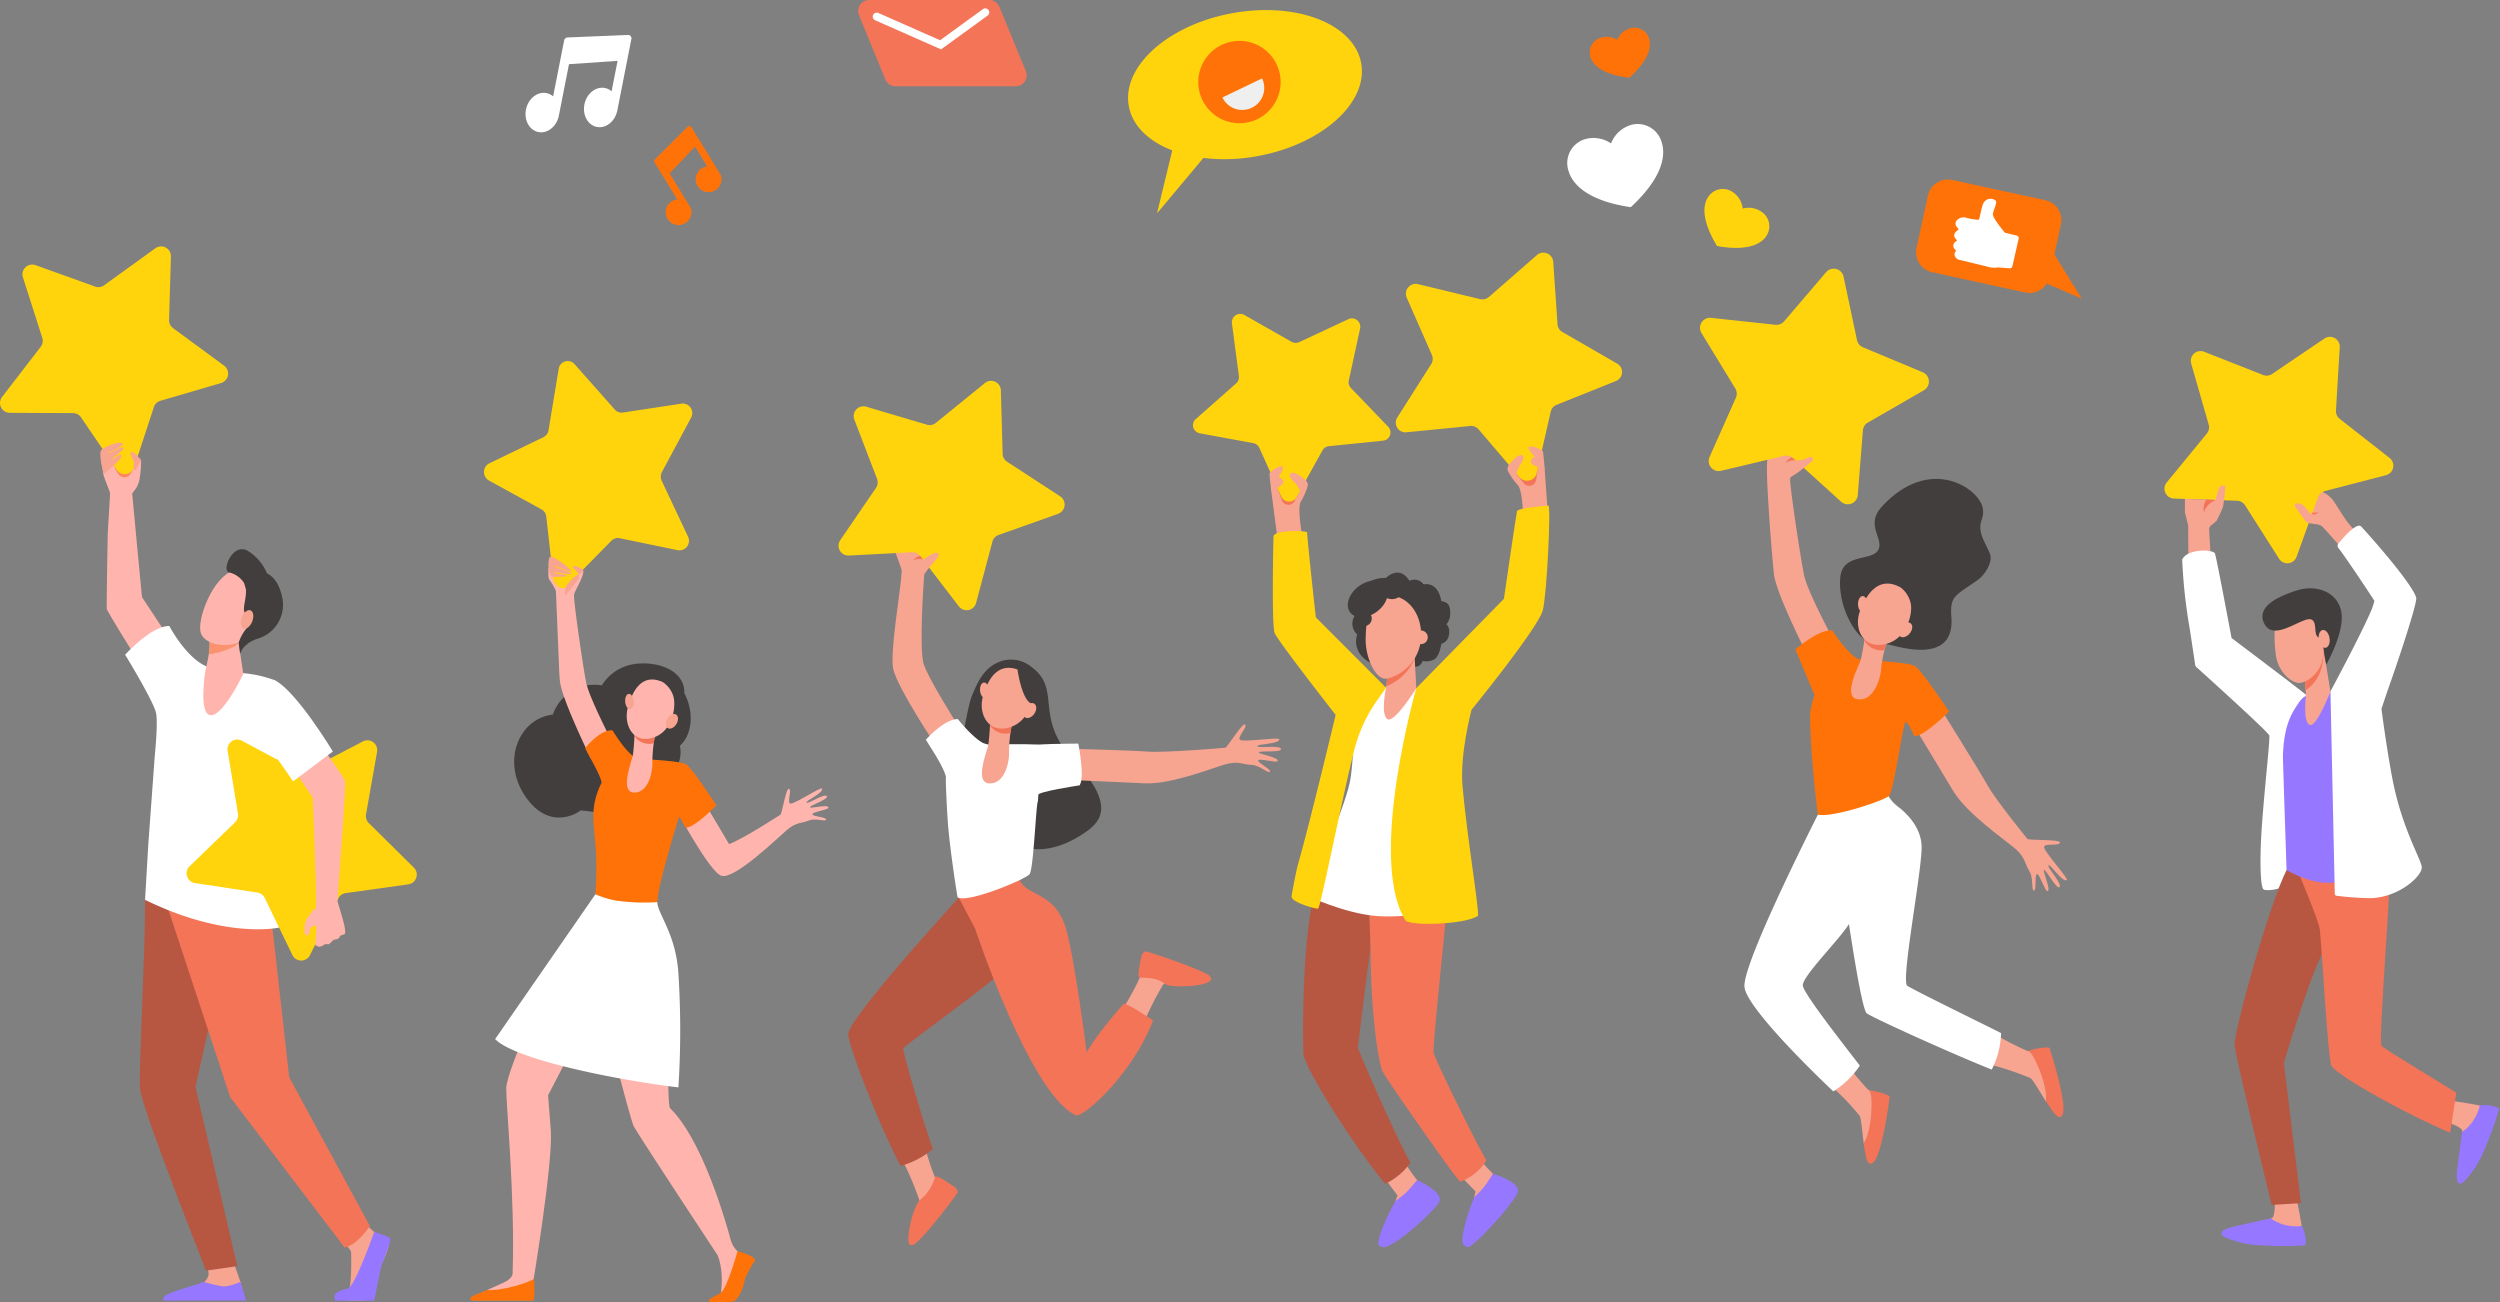 <svg xmlns="http://www.w3.org/2000/svg" width="518.145" height="269.932" viewBox="0 0 518.145 269.932"><rect x="0" y="0" width="518.145" height="269.932" fill="#808080" stroke="none"/><g transform="translate(-621.786 -215.567)"><g transform="translate(974.126 271.25)"><path d="M4308.879,2963.792a42.867,42.867,0,0,0,4.645,5.728c.141.133,1.083.436,1.233.57,1.322,4.181-.378,7.734-2.2,10.529-.3-2.265-.519-5.362-.867-5.745a45.73,45.73,0,0,0-6.274-6.446C4307.431,2967.294,4307.671,2965.753,4308.879,2963.792Z" transform="translate(-4278.626 -2799.306)" fill="#f7a491"/><path d="M4330.355,2983.171c1.495.089,4.317,1.021,4.3,1.319-.02.355-1.621,12.684-3.569,13.769-1.171.653-1.387-1.266-1.817-4.061C4331.093,2991.4,4331.277,2983.554,4330.355,2983.171Z" transform="translate(-4295.34 -2812.884)" fill="#f47458"/><path d="M4417.853,2944.541a56.358,56.358,0,0,0,6.609,3.409c.184.06,1.167-.067,1.359-.009,2.976,3.221,2.95,7.159,2.491,10.464-1.238-1.921-2.753-4.631-3.231-4.829a60.542,60.542,0,0,0-8.348-2.8C4418.077,2948.89,4417.6,2946.829,4417.853,2944.541Z" transform="translate(-4356.62 -2785.819)" fill="#f7a491"/><path d="M4275.423,2579.452s-4.725-8.891-5.425-12.076-3.121-19.222-2.917-20.254,4.034-3.518,3.562-4.4-4.121-.88-4.957-.8a7.56,7.56,0,0,0-3.233,1.154c-.719.593.809,19.812,1.265,23.95s7.384,17.692,7.384,17.692Z" transform="translate(-4248.392 -2503.707)" fill="#f7a491"/><path d="M4365.152,2710.287s9.632,15.422,11.313,18.453,7.951,10.751,8.267,11.124,6.945.036,6.756.8-3.235.009-3.293.911,5.242,6.632,4.711,6.864c-.994.432-3.375-3.385-3.8-3.1s2.851,3.756,2.317,4.5-2.8-3.57-3.224-3.519,1.595,4.334.667,4.377c-.5.023-1.7-3.853-2.182-3.511s-.018,3.446-.6,3.417-.04-2.651-.933-4.034-.834-2.841-2.893-4.628-10.036-7.235-12.927-12.048-9.308-15.431-9.308-15.431Z" transform="translate(-4316.886 -2621.691)" fill="#f7a491"/><path d="M4262.729,2786.92l16.726,5.388s-9.2,15.646-11.019,18.764-9.652,10.819-9.662,12.833c-.007,1.426,7.373,10.881,11.823,16.65a18.158,18.158,0,0,1-5.494,5.34c-7.411-7.026-18.22-18.1-18.419-21.734C4246.393,2818.858,4262.729,2786.92,4262.729,2786.92Z" transform="translate(-4237.475 -2675.383)" fill="#fff"/><path d="M4443.006,2954.269c1.39-.555,4.341-.913,4.453-.637.133.33,3.933,12.167,2.632,13.978-.782,1.089-1.794-.555-3.373-2.9C4447.178,2961.4,4444,2954.224,4443.006,2954.269Z" transform="translate(-4375.028 -2792.121)" fill="#f47458"/><path d="M4305.1,2788.294c-.213-1.031-1.592-4.057-2.3-6.467a13.225,13.225,0,0,1-.316-6.151h0l12.3-.573.471.914a7.415,7.415,0,0,0,2.11,2.527c1.843,1.392,5.076,4.449,4.978,8.7-.136,5.937-4.36,27.7-2.956,28.51,2.535,1.469,13.112,6.615,19.425,9.781a17.741,17.741,0,0,1-1.931,7.559c-5-1.915-22.6-9.7-25.869-11.613C4309.53,2820.622,4305.458,2790.045,4305.1,2788.294Z" transform="translate(-4276.413 -2667.104)" fill="#fff"/><path d="M4342.255,2568.29c-.977,2.578.567,4.5,1.639,7.038.722,1.7-.867,4.411-2.664,5.658-4.549,3.157-5.616,3.239-5.288,7.528.792,10.329-11.557,5.926-13.543,5.6s-3.486-.239-4.435-.9c-2.861-1.979-5.545-7.925-5.042-12.932s6.467-3.287,7.83-5.586-2.757-5.162.755-9c10.086-11.028,20.615-3.631,20.992.585A4.519,4.519,0,0,1,4342.255,2568.29Z" transform="translate(-4283.844 -2516.336)" fill="#413e3d"/><path d="M4285.974,2678.248s-3.433-8.156-3.982-9.51c0,0,4.793-4.269,7.655-3.937,0,0,3.708,5.824,5.894,6.035s9.875.537,11.223,1.339,7.066,9.417,7.066,9.417-5.139,5.149-7.207,5.137c0,0-1.405-3.477-1.886-2.843s-2.378,14.144-3.339,15.173c-.888.951-11.655,4.585-14.764,3.917,0,0-1.675-13.006-1.584-21.01A16.5,16.5,0,0,1,4285.974,2678.248Z" transform="translate(-4262.216 -2589.809)" fill="#ff7208"/><path d="M4327.965,2666.111a31.625,31.625,0,0,0-1.222,5.64c-.008,1.63-1.307,6.753-4.725,6.417s.035-6.68.52-8.228a60.88,60.88,0,0,0,1.066-6.436Z" transform="translate(-4289.214 -2588.913)" fill="#f7a491"/><path d="M4329.731,2665.952c.191-1.333.324-2.448.324-2.448l4.361,2.607s-.249.82-.521,1.869A4.022,4.022,0,0,1,4329.731,2665.952Z" transform="translate(-4295.664 -2588.913)" fill="#f47458"/><path d="M4334.15,2633.177a5.706,5.706,0,0,1,2.089,3.351c.426,2.189-.874,7.591-5.57,8.441s-6.225-3.691-4.935-6.984S4329.511,2630.608,4334.15,2633.177Z" transform="translate(-4292.555 -2567.098)" fill="#f7a491"/><path d="M4325.309,2642.657c0,.919.426,1.668.961,1.671s.975-.741.98-1.661-.426-1.668-.962-1.671S4325.313,2641.737,4325.309,2642.657Z" transform="translate(-4292.564 -2573.144)" fill="#f7a491"/><path d="M4353.785,2660.016c-.618.741-.713,1.68-.212,2.1s1.407.156,2.025-.585.712-1.679.212-2.1S4354.4,2659.276,4353.785,2660.016Z" transform="translate(-4312.142 -2585.921)" fill="#f7a491"/><path d="M4262.335,2439.538l-11.614,6.693a2.07,2.07,0,0,0-1.03,1.634l-1.06,13.394a2.071,2.071,0,0,1-3.458,1.373l-9.966-9.016a2.076,2.076,0,0,0-1.872-.481l-13.042,3.1a2.084,2.084,0,0,1-2.38-2.875l5.454-12.264a2.084,2.084,0,0,0-.126-1.932l-7-11.48a2.075,2.075,0,0,1,1.987-3.149l13.336,1.435a2.066,2.066,0,0,0,1.794-.712l8.715-10.194a2.077,2.077,0,0,1,3.608.928l2.79,13.152a2.084,2.084,0,0,0,1.234,1.491l12.387,5.179A2.083,2.083,0,0,1,4262.335,2439.538Z" transform="translate(-4215.931 -2414.338)" fill="#ffd40c"/><path d="M4276.511,2544.839a2.125,2.125,0,0,1,.285.212l.523.474h0a2.388,2.388,0,0,0-2.029.586S4275.437,2545.5,4276.511,2544.839Z" transform="translate(-4257.521 -2505.772)" fill="#f47257"/><path d="M4277.342,2546.588l.3-1.172a6.785,6.785,0,0,0,2.12-.336l.815-.356a.505.505,0,0,1,.669.272h0a.5.5,0,0,1-.154.584s-2.208,1.818-2.984,2.371c-.384.273-1.593,1.011-1.593,1.011l-.7-1.318Z" transform="translate(-4257.882 -2505.662)" fill="#f7a491"/></g><g transform="translate(621.786 266.629)"><path d="M3273.884,3076.72s1.7,1.678,1.735,2.294.15,7.213-.542,7.828-2.727,1.053-2.073,1.745c.495.524,4.3.412,6.818.271.736-.042,1.659-5.992,1.95-6.866.423-1.27,1.948-4.035,1.563-4.92a11.761,11.761,0,0,0-2.844-2.242,11.649,11.649,0,0,1-2.6-2.808Z" transform="translate(-3202.851 -2870.516)" fill="#f7a491"/><path d="M3185.482,3101.264s1.519,4.348,1.52,4.359c.113.689.557,2.391.557,3.017,0,2.352-10.466-2-8.12-3.04a2.516,2.516,0,0,0,.948-1.648,5.565,5.565,0,0,0-.881-2.781Z" transform="translate(-3137.146 -2890.938)" fill="#f7a491"/><g transform="translate(28.979 128.119)"><path d="M3137.648,2826.877s-.788,7.194-.788,7.309c0,12.608-1.472,37.235-1,39.606,1.144,5.781,13.636,37.249,13.636,37.249l6.473-.925-8.671-37.167,3.191-14.213,4.515-28.094Z" transform="translate(-3135.765 -2826.877)" fill="#b75742"/><path d="M3175.789,2834.369l1.262,7.388,3.416,30.4,16.721,30.852s-2.514,3.86-5.214,4.467l-23.733-31.18-12.862-39.036.451-8.672Z" transform="translate(-3149.508 -2828.076)" fill="#f47458"/></g><path d="M3116.9,2547.5a16,16,0,0,1-1.031,1.46s1.889,20.228,2.039,21.493l5.75,8.7-6.442,4.728s-6.562-10.509-6.622-11.021.21-15.658.21-15.658.481-7.86.481-8.251-1.156-2.925-1.385-3.945a33.157,33.157,0,0,1-.271-3.854l.482-.692,2.235-.489,1.58.18s3.65,1.475,3.793,1.942a24.414,24.414,0,0,1-.339,4A7.837,7.837,0,0,1,3116.9,2547.5Z" transform="translate(-3088.472 -2497.743)" fill="#ffb5ad"/><path d="M3121.931,2551.118a6.841,6.841,0,0,1-.918,1.52,1.487,1.487,0,0,1-2.3-.361,5.773,5.773,0,0,1-.888-1.716Z" transform="translate(-3094.215 -2505.16)" fill="#fe875e"/><path d="M3084.782,2427.222l-12.576,3.684a2.029,2.029,0,0,0-1.356,1.316l-4.094,12.487a2.025,2.025,0,0,1-3.6.508l-7.392-10.867a2.029,2.029,0,0,0-1.668-.889l-13.106-.061a2.038,2.038,0,0,1-1.6-3.281l8.009-10.4a2.041,2.041,0,0,0,.326-1.865l-4.006-12.525a2.029,2.029,0,0,1,2.614-2.535l12.34,4.439a2.022,2.022,0,0,0,1.869-.264l10.63-7.68a2.03,2.03,0,0,1,3.214,1.714l-.381,13.144a2.04,2.04,0,0,0,.829,1.7l10.576,7.779A2.037,2.037,0,0,1,3084.782,2427.222Z" transform="translate(-3038.964 -2398.902)" fill="#ffd40c"/><path d="M3129.938,2544.741c-.026-.441.045-1.366.045-1.366s-.936-1.831-.723-1.953c.745-.429,2.2,1.634,2.2,1.634S3130.023,2546.172,3129.938,2544.741Z" transform="translate(-3102.207 -2498.715)" fill="#f7a491"/><path d="M3109.094,2541.354s-1.012-3.8-.577-4.867c.28-.686,4.033-2.168,4.515-1.505.44.6-3.165,1.858-3.056,2,.181.241,2.725-1.491,3.191-1.159.524.371-2.454,2.183-2.318,2.469.086.181,1.752-1.552,1.927-.783S3109.094,2541.354,3109.094,2541.354Z" transform="translate(-3087.619 -2494.128)" fill="#f7a491"/><path d="M3130.426,2706.772l1.313-17.974h0c.422-4.438.586-7.981.227-9.26-.766-2.721-6.352-11.865-6.352-11.865s5.358-5.961,9.151-5.961c0,0,4.208,8.1,9.208,8.819s3.924.746,5.959.96a23.73,23.73,0,0,1,6.48,1.4c3.818,1.591.943,15.887.508,18.212-.659,3.516.575,33.128.575,33.128s-10.957,2.467-27.758-5.759Z" transform="translate(-3099.674 -2583.037)" fill="#fff"/><path d="M3186.824,2667.031l1.187,8.009s-4.393,9.331-7.028,8.514c-2.212-.685-.824-9.227-.824-9.227s1.178-4.276.817-6.517S3186.824,2667.031,3186.824,2667.031Z" transform="translate(-3137.589 -2586.434)" fill="#ffb5ad"/><path d="M3188.608,2669.454a17.584,17.584,0,0,1-5.117,1.539,11.363,11.363,0,0,0,.12-3.183c-.167-1.034,1.067-1.278,2.443-1.243,1.8.165,3.406.465,3.406.465l.228,1.539A3.759,3.759,0,0,1,3188.608,2669.454Z" transform="translate(-3140.225 -2586.436)" fill="#fb926e"/><path d="M3190.979,2627.193c.187,0-1.788,8.948-4.843,10.487s-7.61.737-8.465-1.673c-.945-2.666,2.5-11.793,6.8-12.953S3190.979,2627.193,3190.979,2627.193Z" transform="translate(-3136.037 -2555.836)" fill="#ffb5ad"/><g transform="translate(38.664 102.218)"><path d="M3214.071,2770.363l-12.979,1.814a2.027,2.027,0,0,0-1.533,1.1l-5.866,11.758a2.025,2.025,0,0,1-3.638-.021l-5.732-11.827a2.031,2.031,0,0,0-1.521-1.123l-12.957-1.968a2.037,2.037,0,0,1-1.1-3.478l9.436-9.124a2.04,2.04,0,0,0,.593-1.8l-2.141-12.974a2.029,2.029,0,0,1,2.954-2.129l11.564,6.189a2.022,2.022,0,0,0,1.887.011l11.634-6.051a2.03,2.03,0,0,1,2.931,2.163l-2.288,12.948a2.043,2.043,0,0,0,.573,1.806l9.332,9.234A2.037,2.037,0,0,1,3214.071,2770.363Z" transform="translate(-3168.117 -2740.354)" fill="#ffd40c"/></g><path d="M3248.407,2748.419s3.913,5.3,4.154,6.233-1.475,22.945-1.565,24.888c0,0,.722,2.349,1.128,3.839s.588,2.6.384,2.89-.835.091-1.084.655-.971.475-1.2.587-.892.948-1.14.926a1.617,1.617,0,0,0-.869.068,1.457,1.457,0,0,1-1.084.418,1.369,1.369,0,0,1-.759-.38s.4-4.047.1-4.036a1.9,1.9,0,0,0-1.14.6c-.1.248-.056.8-.158,1.05a.654.654,0,0,1-.745.383c-.3-.1-.26-1.49-.26-1.49a4.542,4.542,0,0,1,.451-1.8c1.408-2.308,1.715-1.986,1.9-2.281.09-.147-.023-5.849-.023-5.849s-.564-16.2-.624-17.07l-4.124-6.113Z" transform="translate(-3181.047 -2643.786)" fill="#ffb5ad"/><path d="M3231.424,2713.851l-8.248,6.2s-4.5-6.8-6.923-9.215c-3.029-3.03,1.229-12.653,3.055-11.789C3223.8,2701.179,3231.424,2713.851,3231.424,2713.851Z" transform="translate(-3162.438 -2609.159)" fill="#fff"/><path d="M3200.252,2608.932a10.1,10.1,0,0,1,3.937,4.642c1.145.58,2.531,1.834,3.2,5.215a7.331,7.331,0,0,1-5.173,8.324c-3.083.964-3.6,3.141-3.6,3.141l-.3-2.343a9.442,9.442,0,0,1,1.717-3.061c1.031-1.021-.489-2.509-.622-3.723-.1-.934.542-2.749.4-4.282l-.374-1.268a5.032,5.032,0,0,0-3.028-2.187C3194.593,2613.148,3197.121,2607.006,3200.252,2608.932Z" transform="translate(-3148.846 -2545.795)" fill="#413e3d"/><path d="M3205.833,2652.241c-.4,1.034-.236,2.06.365,2.291s1.412-.417,1.811-1.45.236-2.06-.365-2.291S3206.233,2651.208,3205.833,2652.241Z" transform="translate(-3155.725 -2575.352)" fill="#f7a491"/><path d="M3278.813,3081.264s-3.91,11.16-5.441,11.7c-.406.143-2.356.506-2.724,1.38a3.8,3.8,0,0,0,0,1.143h8.15s1.031-4.917,1.438-7.077c0,0,2.157-5.279,1.918-5.759S3278.813,3081.264,3278.813,3081.264Z" transform="translate(-3201.256 -2876.991)" fill="#9677ff"/><path d="M3169.173,3119.729l-1.2-3.837s-2.517,1.079-3.775.9a37.686,37.686,0,0,1-3.716-.9c-5.023,1.676-9.139,2.49-8.391,3.837h17.08Z" transform="translate(-3118.165 -2901.252)" fill="#9677ff"/></g><path d="M4226.942,2363.21a4.659,4.659,0,0,0-2.059-3.419,3.6,3.6,0,0,0-5.079,1c-1.3,1.9-1.165,5.279,1.827,10.188,5.659,1.009,8.86-.094,10.156-1.99a3.6,3.6,0,0,0-.913-5.094A4.661,4.661,0,0,0,4226.942,2363.21Z" transform="translate(-3243.973 -2104.415)" fill="#ffd40c"/><path d="M4145.321,2250.035a4.086,4.086,0,0,0-3.474-.417,3.157,3.157,0,0,0-2.045,4.049c.613,1.918,3.024,3.649,8.031,4.221,3.745-3.371,4.7-6.18,4.091-8.1a3.157,3.157,0,0,0-4.016-2.111A4.089,4.089,0,0,0,4145.321,2250.035Z" transform="translate(-3188.351 -2026.209)" fill="#ff7208"/><path d="M4133.195,2318.162a6.384,6.384,0,0,0-5.542-.84,5.165,5.165,0,0,0-3.218,6.673c1,3.226,4.861,6.213,12.848,7.377,5.934-5.472,7.435-10.119,6.436-13.345a5.164,5.164,0,0,0-6.424-3.688A6.384,6.384,0,0,0,4133.195,2318.162Z" transform="translate(-3177.51 -2072.866)" fill="#fff"/><path d="M3505.746,2325.79a2.674,2.674,0,1,1-3.864-1.5,2.265,2.265,0,0,1,1.058-.29l-2.548-4.159-5.274,5.556,4.356,7.112h0a.254.254,0,0,1,.015.025,2.669,2.669,0,1,1-3.829-1.427,2.265,2.265,0,0,1,1.056-.29l-4.666-7.618a.594.594,0,0,1,.039-.723l6.784-6.777a.53.53,0,0,1,.815.183l6.064,9.9Z" transform="translate(-2734.556 -2073.893)" fill="#ff7208"/><path d="M3421.769,2268.451c-.551,2.159-2.447,3.555-4.283,3.128-1.863-.434-2.956-2.583-2.44-4.8s2.446-3.661,4.311-3.227a3,3,0,0,1,1.284.663l1.24-6.305-10.07.682-2.121,10.782h0c0,.013,0,.025-.007.038-.516,2.217-2.446,3.661-4.31,3.226s-2.957-2.583-2.44-4.8,2.446-3.661,4.311-3.227a2.993,2.993,0,0,1,1.282.66l2.271-11.549a.782.782,0,0,1,.683-.666l12.624-.519a.7.7,0,0,1,.627.9l-2.952,15.009Z" transform="translate(-2672.098 -2029.726)" fill="#fff"/><g transform="translate(869.044 267.936)"><path d="M3982.146,2625.883s2.706-2.853,4.883.617a2.162,2.162,0,0,1,2.852.736s3.03-.911,3.765,3.617c0,0,1.559-.294,1.765,1.559a4.584,4.584,0,0,1-.735,3.088s.875.657.478,2.361a2.106,2.106,0,0,1-1.537,1.669s-.324,2.441-1.382,3.177a3.452,3.452,0,0,1-2.5.382,1.631,1.631,0,0,1-1.617,1.206c-1.236-.117-2.765-1.294-4.147-.764s-4.97-.03-4.97-.03-4.03-1.794-2.824-5.912a3.012,3.012,0,0,1-.265-4.206s-1.352-3.588,1.324-5.706A6.98,6.98,0,0,1,3982.146,2625.883Z" transform="translate(-3942.149 -2558.468)" fill="#413e3d"/><path d="M4088.931,2535.654l1.42,5.308.661,9.4-5.126,1.09s-.027-6.018-1.092-7.231a13.63,13.63,0,0,1-2.122-3.067C4082.057,2539.127,4088.931,2535.654,4088.931,2535.654Z" transform="translate(-4017.455 -2496.023)" fill="#f7a491"/><path d="M4083.515,2548.351l3.034,3.722a1.447,1.447,0,0,0,2.649-.626l.373-2.591S4085.247,2546.457,4083.515,2548.351Z" transform="translate(-4018.073 -2504.409)" fill="#f47458"/><path d="M4007.539,2440.492l13.166-1.3a2.047,2.047,0,0,1,1.761.7l8.477,9.935a2.063,2.063,0,0,0,3.567-.873l2.9-12.719a2.042,2.042,0,0,1,1.234-1.436l12.271-4.928a2,2,0,0,0,.282-3.6l-11.374-6.565a1.994,1.994,0,0,1-1-1.59l-.892-12.982a2.044,2.044,0,0,0-3.394-1.355l-9.929,8.662a2.078,2.078,0,0,1-1.851.453l-12.823-3.095a2.038,2.038,0,0,0-2.379,2.767l5.237,11.918a1.992,1.992,0,0,1-.146,1.871l-7.033,11.069A2.006,2.006,0,0,0,4007.539,2440.492Z" transform="translate(-3963.271 -2403.269)" fill="#ffd40c"/><path d="M4084.824,2547.56l.651-1.722s1.368-1.806.81-2.305c-.927-.83-2.981,2.055-2.981,2.055S4083.453,2547.77,4084.824,2547.56Z" transform="translate(-4017.926 -2501.438)" fill="#f7a491"/><path d="M4100.579,2542.21s-.288-3.732-.4-3.822c-.606-.507-2.336-1.2-2.854-.863s1.172,2.013,1.172,2.013a1.342,1.342,0,0,0-.8,1.083C4097.684,2541.372,4100.579,2542.21,4100.579,2542.21Z" transform="translate(-4027.683 -2497.27)" fill="#f7a491"/><path d="M3919.5,2550.461l-.339,5.485,1.218,9.341,5.24.051s-1.167-5.9-.365-7.3a13.626,13.626,0,0,0,1.471-3.427C3926.923,2552.5,3919.5,2550.461,3919.5,2550.461Z" transform="translate(-3902.919 -2506.397)" fill="#f7a491"/><path d="M3929.245,2559.626l-2.234,4.25a1.447,1.447,0,0,1-2.721-.088l-.879-2.466S3927.172,2558.114,3929.245,2559.626Z" transform="translate(-3905.898 -2512.535)" fill="#f47458"/><path d="M3904.282,2471.923l-11.193,1.142a1.742,1.742,0,0,0-1.35.883l-5.388,9.713a1.755,1.755,0,0,1-3.122-.125l-4.564-10.113a1.739,1.739,0,0,0-1.271-.989l-11.061-2.037a1.7,1.7,0,0,1-.844-2.957l8.373-7.393a1.7,1.7,0,0,0,.564-1.494l-1.448-10.972a1.738,1.738,0,0,1,2.6-1.7l9.738,5.544a1.77,1.77,0,0,0,1.62.065l10.166-4.745a1.734,1.734,0,0,1,2.45,1.905l-2.354,10.819a1.694,1.694,0,0,0,.438,1.534l7.731,8.04A1.707,1.707,0,0,1,3904.282,2471.923Z" transform="translate(-3864.911 -2432.96)" fill="#ffd40c"/><path d="M4050.726,3027.71a40.658,40.658,0,0,0,3.683,4.1c.734.449-.328,5.759-2.328,6.108-1.128.2-1.754-1.044-1.754-1.044l.323-1.53-4.211-4.34Z" transform="translate(-3992.096 -2840.776)" fill="#f7a491"/><path d="M3999.094,3030.725a40.655,40.655,0,0,0,3.128,4.541c.671.54-1.061,5.671-3.089,5.761-1.143.051-1.606-1.26-1.606-1.26l.516-1.475-3.623-4.842Z" transform="translate(-3955.65 -2842.888)" fill="#f7a491"/><path d="M4001.222,3045.37a31.218,31.218,0,0,1-2.181,2.516,25.978,25.978,0,0,1-2.267,1.828s-1.442,2.617-1.835,3.53c-.878,2.032-1.863,4.3-1.721,5.436.045.365.866.751,1.549.541,2.848-.875,10.129-7.535,11.048-9.323C4006.875,3047.836,4001.222,3045.37,4001.222,3045.37Z" transform="translate(-3954.798 -2853.15)" fill="#9677ff"/><path d="M3943.923,2836.94c.265-.74.519-1.424.764-2.068,3.028.661,6.449,1.387,9.969,2.138l.428,12.9c0-1-2.645,20.572-2.645,20.572s6.221,14.986,10.9,23.809a13.747,13.747,0,0,1-5.206,4.368c-7.26-8.7-16.537-24.042-16.931-26.69C3940.971,2870.443,3940.767,2845.822,3943.923,2836.94Z" transform="translate(-3918.281 -2705.666)" fill="#b75742"/><path d="M4002.716,2845.673c-.925,10.051-2.983,29.264-2.811,30.81.517,1.926,9.294,19.707,10.941,22.294a10.33,10.33,0,0,1-5.412,4.411c-.43.116-15.257-21.1-16.081-22.806-.931-1.928-2.481-12.448-2.509-25.472l-.428-12.9C3992.279,2843.263,3997.67,2844.489,4002.716,2845.673Z" transform="translate(-3950.042 -2710.669)" fill="#f47458"/><path d="M3953.486,2701.207l6.9.947s5.533.136,6.217.136,5.02,25.175,6.274,34.648.283,11.152.283,11.152-8.751,1.968-15.224,1.394c-6.732-.6-14.305-4.23-14.305-4.23s7.8-17.79,8.941-23.475S3953.486,2701.207,3953.486,2701.207Z" transform="translate(-3920.066 -2612.016)" fill="#fff"/><path d="M3920.33,2597.01s-.443,18.771.265,20.207c1.029,2.088,12.618,16.9,12.618,16.9s-5.536,23.167-7.863,31.167c-.234.806-1.272,6.01-1.272,6.518,0,1.125,4.9,2.553,5.479,2.468.521-.076,4.793-22.113,7.521-32.9a30.848,30.848,0,0,1,4.678-10.19l1.9-2.7-14.559-14.592s-1.794-16.242-1.794-17.588C3927.3,2595.95,3921.035,2595.686,3920.33,2597.01Z" transform="translate(-3903.644 -2538.315)" fill="#ffd40c"/><path d="M4007.2,2616.187l18.155-18.5s2.53-17.492,2.709-18.151,4.686-1,6.5-1.174c.583-.057-.305,18.631-1.174,21.763-1.026,3.7-14.749,20.562-14.749,20.562s-2.46,9.132-1.868,15.831c.984,11.126,3.637,26.431,3.161,26.912-2.95,1.858-14.274,2.057-14.99.9C3997.031,2651.588,4007.2,2616.187,4007.2,2616.187Z" transform="translate(-3960.912 -2525.946)" fill="#ffd40c"/><path d="M3997.948,2679.771l-.49,3.634s-1.1,5.236.315,6.245,6-6.395,6-6.395l-.485-9.208Z" transform="translate(-3957.495 -2592.986)" fill="#f7a491"/><path d="M4004.573,2677.031a10.448,10.448,0,0,1-5.915,5.821l.416-3.081,5.343-5.724Z" transform="translate(-3958.619 -2592.986)" fill="#f47458"/><path d="M4034.65,2647.2c0,1.4-.8,2.539-1.781,2.539s-1.781-1.137-1.781-2.539.8-2.54,1.781-2.54S4034.65,2645.8,4034.65,2647.2Z" transform="translate(-3981.341 -2572.396)" fill="#413e3d"/><path d="M4014.991,2631.494c0,.805-.97,1.459-2.167,1.459s-2.167-.654-2.167-1.459.97-1.459,2.167-1.459S4014.991,2630.687,4014.991,2631.494Z" transform="translate(-3967.026 -2562.149)" fill="#413e3d"/><path d="M3991.195,2641.117a4.857,4.857,0,0,0-6.356,3.87,36.67,36.67,0,0,0-.394,4.662c-.078,4.245,2.12,8.376,4.047,8.376s7.253-2.748,7.446-8.774C3996.058,2645.531,3994.2,2642.152,3991.195,2641.117Z" transform="translate(-3948.66 -2569.731)" fill="#f7a491"/><path d="M4018.1,2666.527a1.414,1.414,0,1,0,1.386-1.695A1.564,1.564,0,0,0,4018.1,2666.527Z" transform="translate(-3972.242 -2586.53)" fill="#f7a491"/><path d="M3974.19,2631.643c-1.991,1.577-2.688,3.974-1.558,5.353s3.66,1.219,5.651-.358,2.688-3.974,1.559-5.353S3976.181,2630.066,3974.19,2631.643Z" transform="translate(-3940.005 -2562.368)" fill="#413e3d"/><path d="M3996.49,2636.093c0,.685.828,1.241,1.849,1.241s1.848-.556,1.848-1.241-.828-1.241-1.848-1.241S3996.49,2635.408,3996.49,2636.093Z" transform="translate(-3957.101 -2565.525)" fill="#413e3d"/><path d="M3978.118,2652.881a1.578,1.578,0,1,0,1.578-1.6A1.587,1.587,0,0,0,3978.118,2652.881Z" transform="translate(-3944.228 -2577.039)" fill="#413e3d"/><path d="M3934.179,2559.554l-.98-1.558s-1.7-1.5-1.251-2.1c.744-1,3.33,1.422,3.33,1.422S3935.566,2559.488,3934.179,2559.554Z" transform="translate(-3911.827 -2510.037)" fill="#f7a491"/><path d="M3918.269,2556.448s-.458-3.714-.37-3.825c.493-.616,2.05-1.644,2.625-1.412s-.75,2.206-.75,2.206a1.341,1.341,0,0,1,1,.9C3920.939,2555.052,3918.269,2556.448,3918.269,2556.448Z" transform="translate(-3902.028 -2506.899)" fill="#f7a491"/><path d="M4057.745,3040.963a30.821,30.821,0,0,1-1.842,2.773,25.954,25.954,0,0,1-2.015,2.1s-1.1,2.779-1.37,3.735c-.61,2.128-1.3,4.7-1.013,5.807.092.356.876,1.037,1.523.616,2.5-1.626,9.167-9.241,9.851-11.131C4063.668,3042.687,4057.745,3040.963,4057.745,3040.963Z" transform="translate(-3995.6 -2850.062)" fill="#9677ff"/></g><g transform="translate(795.583 294.492)"><path d="M3705.967,2692.578c1.152-2.771,2.324-5.549,5.312-6.953a6.686,6.686,0,0,1,7.094.908c6.089,4.578.784,9.623,7.715,18.3,2.153,2.7,4.76,4.876,6.05,8.037,1.806,4.425-.345,6.55-3.792,8.669-16.5,10.14-25.146-10.68-24.834-15.442C3703.741,2702.559,3705.226,2694.362,3705.967,2692.578Z" transform="translate(-3678.361 -2627.207)" fill="#413e3d"/><path d="M3667.378,3018.752a46.635,46.635,0,0,0,2.267,7.275c.082.182.841.83.931,1.016-.238,4.53-3.024,7.312-5.659,9.317.507-2.3,1.721-4.956,1.536-5.456a64.71,64.71,0,0,0-3.852-8.993C3664.841,3021.58,3665.595,3020.186,3667.378,3018.752Z" transform="translate(-3649.704 -2861.056)" fill="#f7a491"/><path d="M3652.053,2839.043l14.044,10.667s-6.953,6.69-9.562,9.177-18.7,14.065-18.93,14.635c-.168.422,3.662,13.733,6.132,20.84a17.184,17.184,0,0,1-6.69,3.495c-4.869-9.292-10.852-25.147-10.852-27.3C3626.2,2867.049,3652.053,2839.043,3652.053,2839.043Z" transform="translate(-3624.197 -2735.145)" fill="#b75742"/><path d="M3822.426,2897.274a64.045,64.045,0,0,0-4.668,9.565c-1.7-1.069-2.725-2.343-4.623-3.062,1.5-2.167,4.416-7.378,4.656-8.619.569-2.943,1.238-3.377,1.238-3.377s9.866,3.338,10.524,4.273S3824.27,2895.476,3822.426,2897.274Z" transform="translate(-3755.173 -2772.095)" fill="#f7a491"/><path d="M3827.557,2892.479c-.765,0,.066-3.457.242-4.254a1.491,1.491,0,0,1,.845-1.2c.35-.086,11.316,3.624,13.168,4.956a2.181,2.181,0,0,1,.385.44c1.014,1.893-8.025,2.253-9.326,1.425C3831.715,2893.114,3831,2892.471,3827.557,2892.479Z" transform="translate(-3765.056 -2768.764)" fill="#f47458"/><path d="M3702.548,2837.97l12.259-4.954c-.048.022.074.5.084.536,1.151,4.476,7.285,2.75,9.817,10.524,1.788,5.493,4.408,26.039,4.408,26.039s1.857-3.532,7.624-10.03c.446-.5,6.129,3.4,6.129,3.4-4.226,11.2-14.6,20.306-16.007,19.662-9.493-4.356-20.894-38.717-20.879-38.715C3704.9,2842.329,3702.548,2837.97,3702.548,2837.97Z" transform="translate(-3677.692 -2730.922)" fill="#f47458"/><path d="M3670.1,2643.188s-5.749-9.1-6.749-12.13-.008-17.45.087-18.475,3.57-3.826,3.022-4.632-5.344-1.463-6.15-1.305-2.37.013-3.01.662c-.083.085,1.527,3.882,1.493,4.47-.229,4.019-2.511,16.813-1.763,20.274.859,3.979,9.4,16.692,9.4,16.692Z" transform="translate(-3645.693 -2572.301)" fill="#f7a491"/><path d="M3770.782,2734.822s15.38.382,18.757.66,15.63-.742,16.1-.8,3.613-5.37,4.135-4.8-1.747,2.636-1.046,3.172,8.238-.664,8.138-.107c-.187,1.042-4.584.91-4.58,1.413s4.6-.282,4.914.553-4.423.341-4.611.713,4.39,1.056,3.921,1.833c-.254.422-4.056-.7-4.039-.13s2.793,1.884,2.454,2.342-2.178-1.406-3.788-1.43-2.763-.863-5.333-.158-11.33,4.238-16.814,3.978-17.6-.8-17.6-.8Z" transform="translate(-3725.5 -2658.634)" fill="#f7a491"/><path d="M3684.6,2748.32c-.209-2.537-.564-9.382-.45-10.224-.768-2.635-3.567-6.541-4.154-7.646,0,0,3.8-4.3,6.615-4.267,0,0,3,3.784,5.219,4.944a5.531,5.531,0,0,0,1.119.333c2.146-.015,9.648-.243,11.05.176l-.794,11.592c-.4.665-.893,13.994-1.723,15.091s-12.906,6.091-14.906,4.8C3686.492,2763.071,3685.02,2753.448,3684.6,2748.32Z" transform="translate(-3661.889 -2656.07)" fill="#fff"/><path d="M3747.115,2743.8c1.384-.661,11.493-.64,11.493-.64s1.4,6.973.269,8.649c0,0-8.954,1.332-8.7,2.067Z" transform="translate(-3708.918 -2667.964)" fill="#fff"/><path d="M3725.017,2724.643a30.923,30.923,0,0,0-.622,5.608c.156,1.587-.593,6.7-3.95,6.716s-.637-6.5-.321-8.054a59.535,59.535,0,0,0,.391-6.366Z" transform="translate(-3689.068 -2653.523)" fill="#f7a491"/><path d="M3724.333,2724.96c.053-1.316.069-2.414.069-2.414l4.5,2.1s-.159.822-.319,1.87A3.934,3.934,0,0,1,3724.333,2724.96Z" transform="translate(-3692.956 -2653.523)" fill="#f47458"/><path d="M3726.555,2691.232a5.579,5.579,0,0,1,2.369,3.049c.635,2.086-.087,7.47-4.569,8.769s-6.423-2.964-5.5-6.3S3721.786,2689.2,3726.555,2691.232Z" transform="translate(-3688.96 -2631.21)" fill="#f7a491"/><path d="M3717.476,2702.587c.087.895.582,1.579,1.1,1.528s.873-.818.785-1.713-.582-1.579-1.1-1.528S3717.389,2701.692,3717.476,2702.587Z" transform="translate(-3688.142 -2638.336)" fill="#f7a491"/><path d="M3673.357,3043.079c.258-.72,3.193,1.446,3.882,1.883a1.487,1.487,0,0,1,.838,1.2c-.037.349-7,9.553-9.08,10.864a1.22,1.22,0,0,1-.745.1c-1.2-.414.473-7.806,1.973-9.306A9.411,9.411,0,0,0,3673.357,3043.079Z" transform="translate(-3653.378 -2877.998)" fill="#f47458"/><path d="M3665.034,2519.541l-12.348,4.389a2.03,2.03,0,0,0-1.28,1.39l-3.379,12.7a2.026,2.026,0,0,1-3.568.711l-8-10.427a2.026,2.026,0,0,0-1.715-.793l-13.088.682a2.037,2.037,0,0,1-1.782-3.184l7.406-10.833a2.037,2.037,0,0,0,.219-1.88l-4.708-12.273a2.029,2.029,0,0,1,2.466-2.679l12.573,3.731a2.023,2.023,0,0,0,1.851-.369l10.177-8.267a2.03,2.03,0,0,1,3.306,1.527l.364,13.14a2.041,2.041,0,0,0,.925,1.652l11,7.165A2.036,2.036,0,0,1,3665.034,2519.541Z" transform="translate(-3619.52 -2491.978)" fill="#ffd40c"/><path d="M3678.547,2611.138c.46.677-2.035,2.819-2.727,4l-1.568-2.134C3675.025,2612.856,3678.021,2610.365,3678.547,2611.138Z" transform="translate(-3657.867 -2575.362)" fill="#f7a491"/><path d="M3743.348,2691.568s.812,6.005,2.754,7.089,1.129,3.748,1.129,3.748,1.76-6.186.226-8.172A8.545,8.545,0,0,0,3743.348,2691.568Z" transform="translate(-3706.278 -2631.819)" fill="#413e3d"/><path d="M3747.785,2715.992c-.527.782-.525,1.705,0,2.061s1.384.01,1.91-.773.524-1.705,0-2.061S3748.312,2715.209,3747.785,2715.992Z" transform="translate(-3709.112 -2648.291)" fill="#f7a491"/><path d="M3672.759,2613.169c.012.014.025.026.036.042l.568.74a2.265,2.265,0,0,0-1.989.192A2.413,2.413,0,0,1,3672.759,2613.169Z" transform="translate(-3655.851 -2576.889)" fill="#f47257"/></g><g transform="translate(719.281 290.392)"><g transform="translate(23.564 114.483)"><path d="M3451.914,2860.7a25.917,25.917,0,0,0,4.31,5.047,18.85,18.85,0,0,1,4.021,7.754c.873,4.379.146,26.017.906,27.556,6.526,6.38,11.251,22.392,12.579,27.277a5.23,5.23,0,0,0,1.508,2.478h0l-.291,5.52-3.242,2.987s.721-4.5-.72-7.835c0,0-16.431-24.883-17.407-26.785-1.863-5.416-8.649-33.168-8.649-33.168l-1.575-6.379S3451.9,2860.711,3451.914,2860.7Z" transform="translate(-3443.354 -2860.705)" fill="#ffb5ad"/><path d="M3539.145,3096.474s-2.052,3.163-2.227,4.4-1.269,4.028-2.478,4.2c-.275.04-4.977.385-4.942-.2.026-.449,1.728-1.09,2.519-1.637,1.365-.942,3.486-8.627,3.486-8.627S3539.057,3095.489,3539.145,3096.474Z" transform="translate(-3503.709 -3024.586)" fill="#ff7208"/></g><path d="M3389.892,2881.506s-10.583,22.628-10.65,26.606c-.058,3.41,1.849,22.543,1.317,38.477-.02.575-.748,1.34-1.809,1.826-.6.274-3.479,1.561-3.479,1.561l-.4,1.031,9.925-.707.142-2.71s3.95-23.835,3.548-30.577c-.064-1.058-.578-7.4-.578-7.4l11.935-23.044-7.506-9.864Z" transform="translate(-3371.811 -2757.434)" fill="#ffb5ad"/><path d="M3397.481,2715.5c5.247,7.3,11.44,2.553,11.159,2.605a22.251,22.251,0,0,1,2.453.27,9.863,9.863,0,0,0,9.324-4.824c5.577.161,9.869-4.269,8.88-8.85,2.843-2.592,2.771-7.463.913-10.87.175-5.072-6.3-6.965-11.093-5.937a9.566,9.566,0,0,0-6,4.285,9.161,9.161,0,0,0-10.156,6.059C3395.89,2699.034,3392.127,2708.052,3397.481,2715.5Z" transform="translate(-3385.876 -2624.956)" fill="#413e3d"/><path d="M3420.161,2626.108a9.91,9.91,0,0,0-.953-1.746l-.414-.6c-.05-.107-.09-.2-.111-.257a9.638,9.638,0,0,1-.042-2.253l3.619.876.795,2.089c.806-.372,2.182-3.174,2.684-2.5.594.794-1.642,4.239-1.819,5.171s1.923,15.41,2.53,18.285,4.7,10.9,4.7,10.9l-3.747,4.754s-6.007-12.238-6.4-15.974c-.042-.393-.089-.981-.139-1.71Z" transform="translate(-3402.44 -2578.45)" fill="#ffb5ad"/><path d="M3507.2,2778.6l4.449-3.771s3.6,6.006,6.488,10.9c2.863-1.035,10.26-5.857,10.625-6.079s1.176-5.673,1.8-5.383-.482,2.877.278,3.07,6.456-3.612,6.573-3.1c.219.951-3.4,2.467-3.218,2.891s3.638-1.942,4.189-1.351-3.471,1.925-3.493,2.311,3.942-.733,3.838.1c-.056.451-3.547.906-3.327,1.387s2.94.559,2.826,1.073-2.27-.383-3.586.194-2.551.293-4.388,1.841-10.86,10.381-13.671,9.624C3514.131,2791.643,3507.2,2778.6,3507.2,2778.6Z" transform="translate(-3464.523 -2685.608)" fill="#ffb5ad"/><g transform="translate(5.129 76.539)"><path d="M3506.059,2983.533s0,0,0,0Z" transform="translate(-3468.849 -2908.818)" fill="#f47458"/><path d="M3447.539,2744.8c-.284-1.74-2.976-6.094-3.4-7.161,0,0,3.121-3.967,5.655-3.666,0,0,3.406,5.645,5.341,5.835s8.746.485,9.939,1.209,6.258,8.5,6.258,8.5-4.552,4.648-6.382,4.638a19.143,19.143,0,0,0-1.361-2.335c-.276.89-4.517,14.63-4.51,17.742l-.033.026a8.9,8.9,0,0,1-12.806-1.646h0a70.634,70.634,0,0,0,.156-8.233C3446.076,2753.521,3444.823,2750.232,3447.539,2744.8Z" transform="translate(-3425.468 -2733.955)" fill="#ff7208"/><path d="M3381.772,2877.494l20.772-30.009a20.423,20.423,0,0,0,3.862,1.234,40.048,40.048,0,0,0,8.977.385,2.344,2.344,0,0,0,.017.295c.347,2.474,3.629,6.3,4.305,13.812a183.851,183.851,0,0,1,.044,24.3C3405.938,2885.829,3385.69,2881.607,3381.772,2877.494Z" transform="translate(-3381.772 -2813.499)" fill="#fff"/></g><g transform="translate(2.812)"><path d="M3422.237,2629.708a3.59,3.59,0,0,0,2.414.592,4.525,4.525,0,0,0,1.618-.693,4.556,4.556,0,0,1-1.518,1.6C3423.191,2632.05,3422.237,2629.708,3422.237,2629.708Z" transform="translate(-3407.806 -2584.306)" fill="#ffd40c"/><path d="M3414.218,2517.494,3402.141,2515a1.855,1.855,0,0,0-1.7.528l-8.832,8.978a1.886,1.886,0,0,1-3.221-1.188l-1.441-12.767a1.988,1.988,0,0,0-1-1.525l-10.893-5.979a2.03,2.03,0,0,1,.093-3.568l11.187-5.4a1.984,1.984,0,0,0,1.081-1.471l2.1-12.674a1.886,1.886,0,0,1,3.279-1.017l8.356,9.43a1.856,1.856,0,0,0,1.672.616l12.19-1.854a1.974,1.974,0,0,1,1.933,2.939l-6.022,11.227a2.069,2.069,0,0,0-.048,1.851l5.435,11.528A1.973,1.973,0,0,1,3414.218,2517.494Z" transform="translate(-3374.031 -2478.282)" fill="#ffd40c"/></g><path d="M3478.865,2731.986a31.4,31.4,0,0,0-.584,5.487c.145,1.552-.557,6.553-3.712,6.57s-.6-6.359-.3-7.88a60.651,60.651,0,0,0,.367-6.229Z" transform="translate(-3440.566 -2654.599)" fill="#ffb5ad"/><path d="M3478.222,2732.3c.049-1.288.065-2.362.065-2.362l4.23,2.052s-.149.8-.3,1.829A3.626,3.626,0,0,1,3478.222,2732.3Z" transform="translate(-3444.219 -2654.599)" fill="#f47458"/><path d="M3480.309,2699.3a5.407,5.407,0,0,1,2.226,2.983c.6,2.041-.083,7.307-4.293,8.578s-6.035-2.9-5.168-6.16S3475.828,2697.312,3480.309,2699.3Z" transform="translate(-3440.465 -2632.771)" fill="#ffb5ad"/><path d="M3471.778,2710.408c.083.875.547,1.545,1.037,1.495s.821-.8.738-1.676-.546-1.545-1.036-1.5S3471.7,2709.533,3471.778,2710.408Z" transform="translate(-3439.696 -2639.742)" fill="#f7a491"/><path d="M3500.258,2723.522c-.495.766-.493,1.668,0,2.016s1.3.01,1.8-.755.493-1.668,0-2.017S3500.752,2722.757,3500.258,2723.522Z" transform="translate(-3459.399 -2649.481)" fill="#f7a491"/><path d="M3419.034,2613.879c.816-.158,4.273,2.554,4.242,2.96s-3.4-1.314-3.5-1.038c-.075.217,3.775,1.226,3.574,1.612-.138.265-3.592-.464-3.684-.295-.145.265,2.882.378,2.687.671-.227.338-3.108.2-3.108.2a6.5,6.5,0,0,1-.639-1.282,2.807,2.807,0,0,1-.014-.6c.011-.192-.074-.358-.047-.574C3418.654,2614.662,3418.582,2613.967,3419.034,2613.879Z" transform="translate(-3402.404 -2573.282)" fill="#f7a491"/><path d="M3435.575,2620.392l1.287,1.59.849-.633a.422.422,0,0,0-.029-.354C3437.583,2620.775,3435.6,2619.8,3435.575,2620.392Z" transform="translate(-3414.34 -2577.719)" fill="#f7a491"/><path d="M3377.662,3118.181h-12.538c-.464-.041-.577-.416-.416-.646.331-.476,1.793-.824,3.438-1.581,2.883.3,9.164-1.671,9.618-2.332C3378.027,3114.946,3377.92,3118.125,3377.662,3118.181Z" transform="translate(-3364.639 -2923.426)" fill="#ff7208"/><path d="M3432.871,2625.772a8.214,8.214,0,0,0-2.406,2.254,2.927,2.927,0,0,0-.379,2.222l2.916-3.588Z" transform="translate(-3410.441 -2581.619)" fill="#f7a491"/></g><g transform="translate(1018.907 252.77)"><path d="M4368.84,2371.824l19.305,4.2a4.222,4.222,0,0,0,5.022-3.226l2.367-10.872a4.22,4.22,0,0,0-3.227-5.021l-19.306-4.2a4.22,4.22,0,0,0-5.021,3.226l-2.368,10.872A4.221,4.221,0,0,0,4368.84,2371.824Z" transform="translate(-4365.517 -2352.608)" fill="#ff7208"/><path d="M4451.185,2400.982l6.317,10.21-9.693-4.172Z" transform="translate(-4423.173 -2386.5)" fill="#ff7208"/><g transform="translate(7.717 4.001)"><path d="M4404.455,2373.6,4402,2373s-2.586-3.025-2.5-3.867.992-2.465.559-2.792a1.658,1.658,0,0,0-2.307.212c-.647.683-.907,3.652-1.24,3.779a13.363,13.363,0,0,1-2.668-.467,1.877,1.877,0,0,0-1.847.606h0a1,1,0,0,0-.036,1.26l.447.584-.564.478a1,1,0,0,0-.119,1.4l.359.429-.374.272a1,1,0,0,0-.151,1.482l.325.358-.083.094a1,1,0,0,0,.031,1.351l.33.344,6.549,1.6a4.633,4.633,0,0,0,1.874.067l2.4.182a.522.522,0,0,0,.548-.4l1.313-5.752A.521.521,0,0,0,4404.455,2373.6Z" transform="translate(-4391.295 -2365.972)" fill="#fff"/></g></g><g transform="translate(855.586 217.653)"><path d="M3841.436,2235.972c-13.295,2.476-22.839,11.1-21.318,19.27.76,4.083,4.144,7.278,9,9.143l-3.153,13.046,9.611-11.475a37.294,37.294,0,0,0,11.37-.41c13.3-2.475,22.839-11.1,21.318-19.27S3854.73,2233.5,3841.436,2235.972Z" transform="translate(-3819.959 -2235.303)" fill="#ffd40c"/><g transform="translate(14.547 6.383)"><path d="M3869.4,2268.858a8.533,8.533,0,1,0,4-11.388A8.531,8.531,0,0,0,3869.4,2268.858Z" transform="translate(-3868.552 -2256.626)" fill="#ff7208"/><path d="M3893.5,2282.613a4.562,4.562,0,1,1-8.225,3.951Z" transform="translate(-3880.271 -2274.833)" fill="#efefef"/></g></g><g transform="translate(799.635 215.567)"><path d="M3640.809,2246.216l24.906,0a2.275,2.275,0,0,0,2.1-3.14l-5.477-13.327a2.276,2.276,0,0,0-2.1-1.41l-24.906,0a2.274,2.274,0,0,0-2.1,3.139l5.477,13.327A2.275,2.275,0,0,0,3640.809,2246.216Z" transform="translate(-3633.054 -2228.336)" fill="#f47458"/><g transform="translate(3.047 1.742)"><path d="M3657.378,2242.65l9.637-7a.826.826,0,1,0-.97-1.337l-8.869,6.44-12.783-5.646a.826.826,0,1,0-.667,1.511Z" transform="translate(-3643.231 -2234.156)" fill="#fff"/></g></g><g transform="translate(1070.386 285.371)"><path d="M7.846,0s1.568,7.376,1.4,9C9,11.338-2.091,6.1.351,5.313c.562-.182,2.342-.893,2.482-.993C3.586,3.78,3.375.3,3.375.3Z" transform="translate(56.692 165.703) rotate(-70)" fill="#f7a491"/><path d="M3.169,1.583,10.193,0a9.173,9.173,0,0,0,6.472,1.583,6.641,6.641,0,0,1,.758,4,67.691,67.691,0,0,1-9.516,0,19.589,19.589,0,0,1-6.792-1.5C-2.284,2.622,3.169,1.583,3.169,1.583Z" transform="translate(58.172 174.419) rotate(-70)" fill="#9677ff"/><path d="M4633.242,2565.322a5.389,5.389,0,0,1,1.773,1.716c.917,1.425,2.456,3.809,2.652,4.056,1.745,2.188,6.794,7.4,6.794,7.4l-4.874,1.5-9.516-10.681s-4.148-4.037-3.454-3.913c.3.053,4.045,2.812,4.112,2.642.018-.045-5.046-4.1-4.172-4.328.235-.06,4.423,3.086,4.636,3.01.1-.036-4.146-2.965-3.349-3.281.4-.157,3.759,2.2,4.011,2.137.281-.066-3.051-2.479-2.3-2.318A41.8,41.8,0,0,1,4633.242,2565.322Z" transform="translate(-4599.822 -2532.796)" fill="#f7a491"/><path d="M4583.407,2490.186l-12.68,3.3a2.035,2.035,0,0,0-1.4,1.274l-4.469,12.353a2.027,2.027,0,0,1-3.615.4l-7.06-11.083a2.034,2.034,0,0,0-1.643-.939l-13.09-.458a2.037,2.037,0,0,1-1.5-3.326l8.319-10.147a2.039,2.039,0,0,0,.383-1.855l-3.625-12.636a2.029,2.029,0,0,1,2.689-2.455l12.2,4.81a2.022,2.022,0,0,0,1.876-.207l10.857-7.351a2.031,2.031,0,0,1,3.162,1.81l-.78,13.122a2.04,2.04,0,0,0,.777,1.726l10.341,8.1A2.033,2.033,0,0,1,4583.407,2490.186Z" transform="translate(-4537.482 -2461.511)" fill="#ffd40c"/><path d="M4610.393,3057.2s1.568,7.376,1.4,9c-.246,2.339-11.335-2.9-8.894-3.687.562-.182,2.342-.893,2.482-.993.753-.54.542-4.019.542-4.019Z" transform="translate(-4583.069 -2878.874)" fill="#f7a491"/><path d="M4586.034,2862.859c-.393-2.255,6.88-28.735,10.929-36.876l10.2-1.522-1.057,16.408c-2.563.74-9.872,25.421-9.872,25.421l3.552,29.079-6.081.361S4586.938,2868.037,4586.034,2862.859Z" transform="translate(-4571.489 -2715.808)" fill="#b75742"/><path d="M4633.212,2831.447l12.028-.56,3.9,1.616c.542.241-2.258,33.774-1.565,34.738.385.536,9.7,6.156,15.51,9.731l-1.27,8.307c-9.061-3.853-22.729-11.355-24.625-13.854-.753-2.076-1.978-24.3-2.379-28.2-.178-1.74-4.395-11.74-4.395-11.74Z" transform="translate(-4602.595 -2720.309)" fill="#f47458"/><path d="M4613.427,2707.974l6.354-.3s5.017-.719,5.635-.821,7.689,18.427,10.009,25.457,1.731,9.879,1.731,9.879a25.492,25.492,0,0,1-10.878,4.254c-5.5.928-11.559-3.31-11.559-3.31s-1.52-13.877-1.2-18.376S4613.427,2707.974,4613.427,2707.974Z" transform="translate(-4590.692 -2633.404)" fill="#9677ff"/><path d="M4634.6,2682.8l.261,3.619s-.7,5.4.729,6.113,4.342-6.908,4.342-6.908l-1.5-9.163Z" transform="translate(-4605.525 -2612.112)" fill="#f7a491"/><path d="M4634.779,2685.414c1.921-1,4.055-4.135,3.651-8.807l-3.833,6.295Z" transform="translate(-4605.525 -2612.215)" fill="#f47458"/><path d="M4615.92,2654.788a3.291,3.291,0,0,0-2.192,3.1,28.865,28.865,0,0,0,.269,4.827c.508,3.518,3.381,5.967,5.107,5.682s5.3-2.637,4.655-7.643c-.277-2.146-.64-4.961-2.748-5.826A7.824,7.824,0,0,0,4615.92,2654.788Z" transform="translate(-4590.895 -2596.677)" fill="#f7a491"/><path d="M4654.028,2596.03a.742.742,0,0,0,.089.958c1.347,1.668,7.437,10.842,7.416,10.917-.094.323-.363,1.238-.531,1.646-2.046,4.941-8.585,17.079-8.585,17.079l.9,41.962a.411.411,0,0,0,.363.4,61.434,61.434,0,0,0,7.141.5c5.98-.221,10.646-4.685,10.521-6.411s-4.157-8.006-6.152-18.675c-1.252-6.7-2.2-14.152-2.2-14.152s1.083-3.272,1.445-4.29c2.228-6.259,6.051-17.835,5.754-18.77-1-3.182-10.084-13.33-11.394-14.722C4657.9,2591.516,4655.1,2594.719,4654.028,2596.03Z" transform="translate(-4618.011 -2553.144)" fill="#fff"/><path d="M4580.045,3073.387l7.023-1.583a9.173,9.173,0,0,0,6.472,1.583,6.641,6.641,0,0,1,.758,4,67.691,67.691,0,0,1-9.516,0,19.589,19.589,0,0,1-6.792-1.5C4574.592,3074.426,4580.045,3073.387,4580.045,3073.387Z" transform="translate(-4565.082 -2889.105)" fill="#9677ff"/><path d="M4618.537,2651.468s4.087-7.148,3.04-11.288-5.479-5.119-8.708-4.208a22.642,22.642,0,0,0-3.844,1.454c-3.071,1.43-4.688,3.518-3.116,5.915,2.111,3.219,7.8-1.889,9.508-1.227,1.41.546.291,3.3,1.646,3.786,1.272.453.767.394.9,1.987A33.642,33.642,0,0,0,4618.537,2651.468Z" transform="translate(-4584.997 -2583.525)" fill="#413e3d"/><path d="M4646.466,2666.134c.168,1.018-.2,1.927-.809,2.027s-1.25-.642-1.417-1.661.2-1.926.81-2.028S4646.3,2665.115,4646.466,2666.134Z" transform="translate(-4612.252 -2603.706)" fill="#f7a491"/><path d="M4628.006,2576.928a1.651,1.651,0,0,1,1.625.512l1.163,1.32a1.2,1.2,0,0,0,.846.406l2.412.111,2.338,5.215-2.559-2.508a2.815,2.815,0,0,0-1.787-.8l-1.276-.2a1.813,1.813,0,0,1-1.039-.666l-1.981-2.8A.4.4,0,0,1,4628.006,2576.928Z" transform="translate(-4600.69 -2542.344)" fill="#f7a491"/><path d="M4559.544,2567.825v3.313a20.014,20.014,0,0,1-1.394,3.012,8.619,8.619,0,0,1-1.08.921,1.184,1.184,0,0,0-.414.97l.3,5.007-4.606.835-.039-6.791-.674-2.7V2569.6l6.348.215Z" transform="translate(-4547.396 -2535.999)" fill="#f7a491"/><path d="M4566.35,2569.557l2.113,2.2,1.393-3.012a30.92,30.92,0,0,0,.45-4.233.954.954,0,0,0-1.184.3,12.725,12.725,0,0,0-.793,2.575l-1.978,1.272Z" transform="translate(-4557.708 -2533.609)" fill="#f7a491"/><path d="M4567.021,2574.335l-.919.575a3.274,3.274,0,0,0-1.309,1.645l-.164.455-.048-.718a3.031,3.031,0,0,1,.4-1.724l.171-.292Z" transform="translate(-4556.464 -2540.518)" fill="#f57258"/><path d="M4639.764,2582.858a2.33,2.33,0,0,0,.408.1,4.907,4.907,0,0,0,.866-.2,5.566,5.566,0,0,1-.629.465,1.12,1.12,0,0,1-.772-.015Z" transform="translate(-4609.056 -2546.463)" fill="#f57258"/><path d="M4556.565,2610.158c.384,1.193,3.432,17.489,3.432,17.489s15.5,11.666,15.449,11.794c-.036.083-.069.166-.1.248-.24.088-.823.416-1.617,1.647-1.108,1.718-2.917,4.16-3.09,10.862-.013.464.756,23.534.756,23.534l-.626,1.324-1.031,2.48c-.712.3-2.816.547-3.146.173-.677-.77-.7-6.326-.452-10.882.415-7.617,1.806-19.476,1.686-20.981-.3-.842-15.131-14.185-15.131-14.185a.785.785,0,0,1-.24-.457c-.2-1.347-1.1-7.318-1.155-7.633a109.232,109.232,0,0,1-1.535-14.208C4550.875,2609.074,4556.264,2609.225,4556.565,2610.158Z" transform="translate(-4546.086 -2565.211)" fill="#fff"/></g></g></svg>